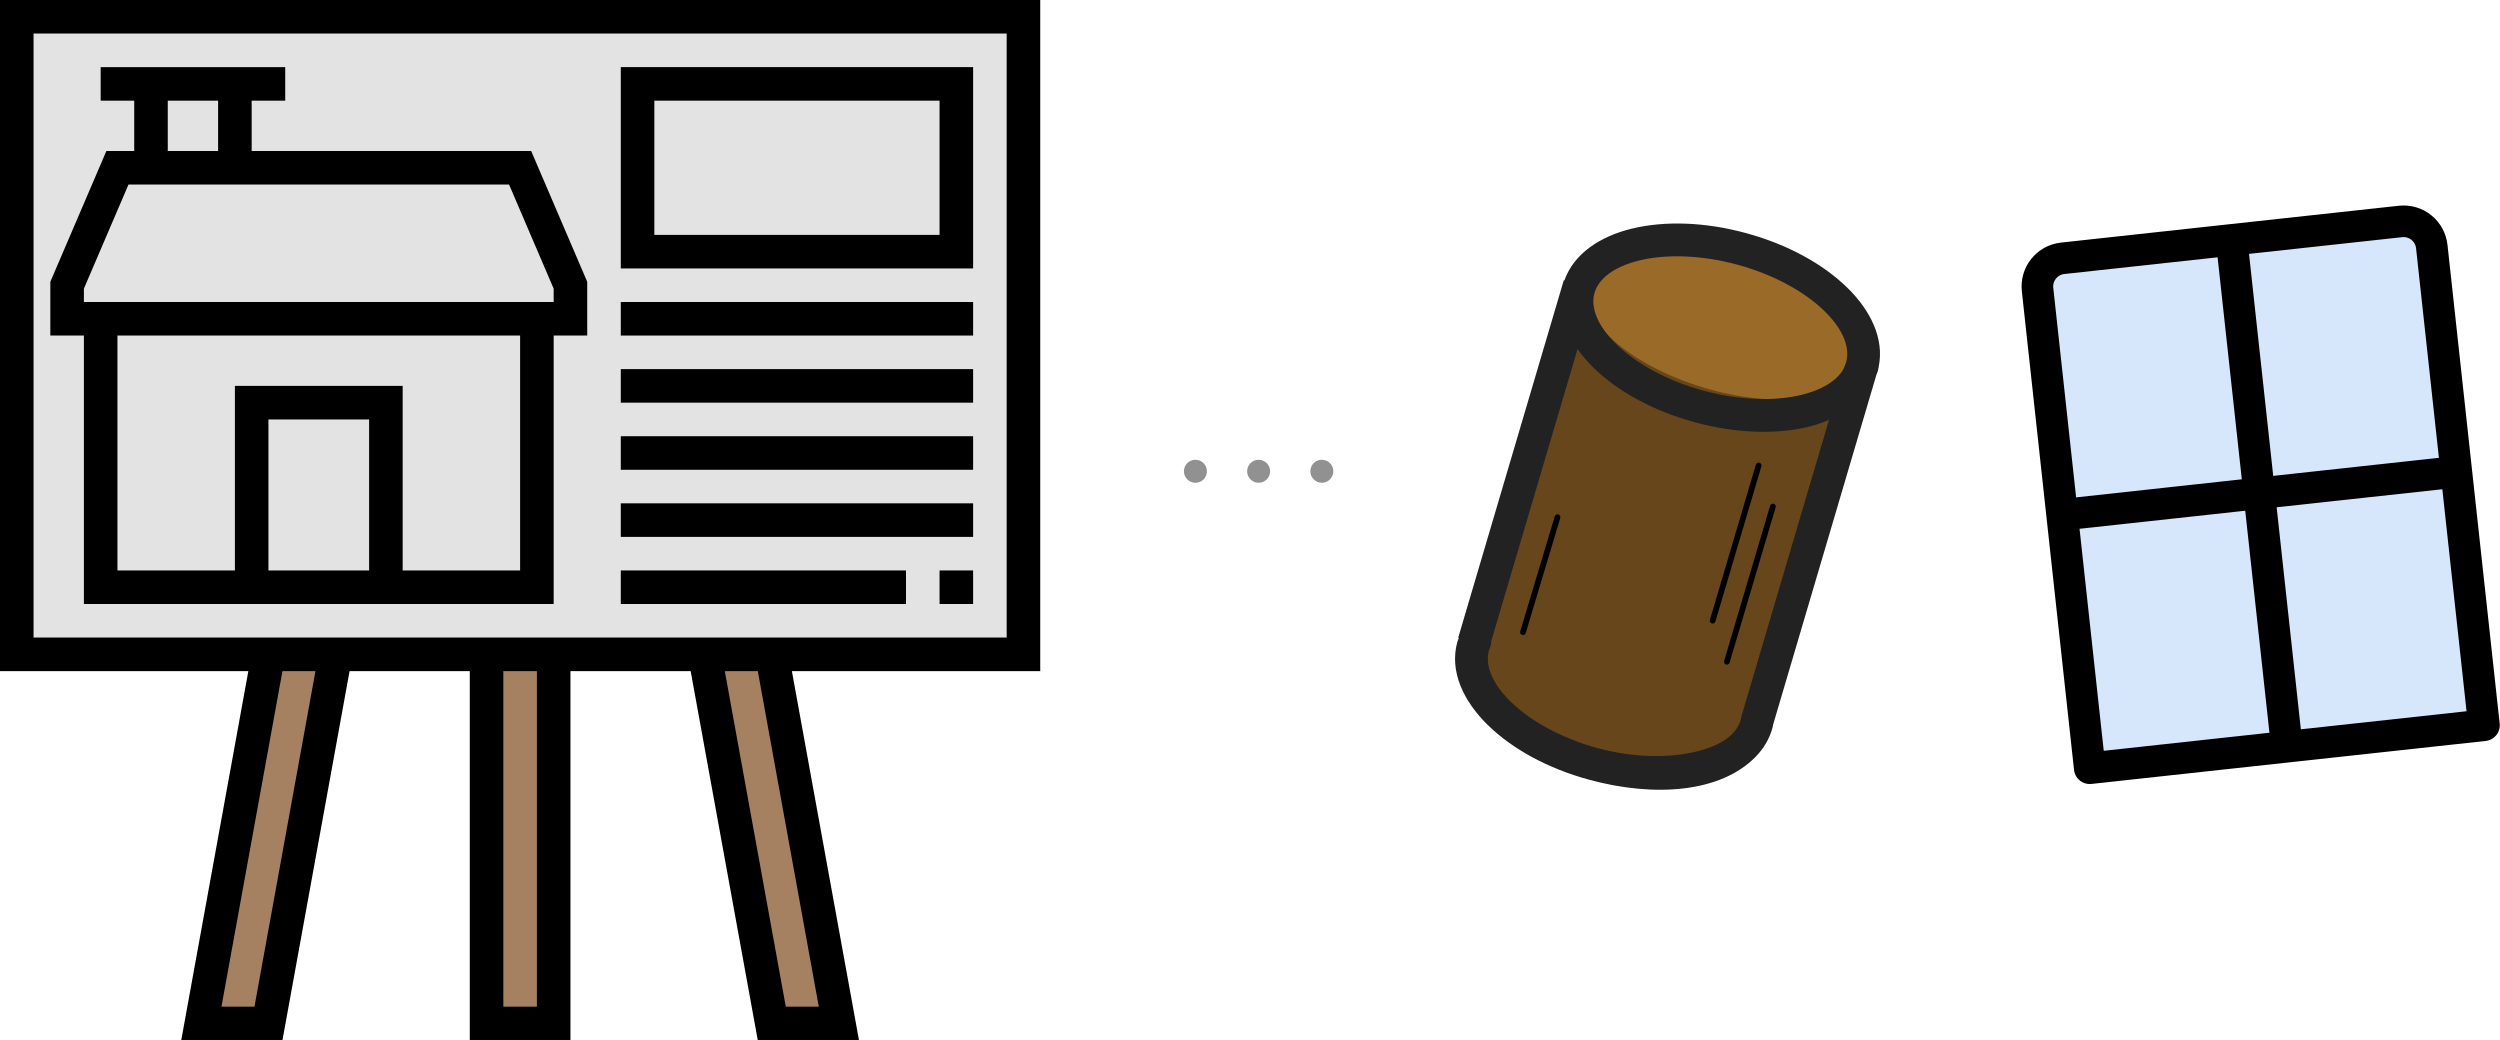 <svg width="435" height="181" viewBox="0 0 435 181" fill="none" xmlns="http://www.w3.org/2000/svg">
<rect x="3" y="3" width="174" height="110" fill="#E3E3E3"/>
<rect x="275.927" y="53.469" width="47.746" height="67.083" transform="rotate(16.818 275.927 53.469)" fill="#66461A"/>
<ellipse cx="278.5" cy="126" rx="22.5" ry="8" transform="rotate(16.938 278.5 126)" fill="#66461A"/>
<ellipse cx="299.5" cy="56.653" rx="24.286" ry="11.215" transform="rotate(16.938 299.5 56.653)" fill="#9A6A28"/>
<rect x="86" y="114" width="9" height="63" fill="#A58162"/>
<rect x="86" y="114" width="9" height="63" fill="#A58162"/>
<rect x="124.593" y="116.262" width="9" height="63" transform="rotate(-10.01 124.593 116.262)" fill="#A58162"/>
<rect x="124.593" y="116.262" width="9" height="63" transform="rotate(-10.01 124.593 116.262)" fill="#A58162"/>
<rect width="9" height="63" transform="matrix(-0.985 -0.174 -0.174 0.985 56.814 116.262)" fill="#A58162"/>
<rect width="9" height="63" transform="matrix(-0.985 -0.174 -0.174 0.985 56.814 116.262)" fill="#A58162"/>
<path d="M181 0H0V116.774H43.212L31.535 181H49.147L60.825 116.774H81.742V181H99.258V116.774H120.175L131.853 181H149.465L137.788 116.774H181V0ZM44.275 175.161H38.533L49.147 116.774H54.89L44.275 175.161ZM93.419 175.161H87.581V116.774H93.419V175.161ZM142.47 175.161H136.728L126.113 116.774H131.856L142.47 175.161ZM175.161 110.935H5.839V5.839H175.161V110.935Z" fill="black" stroke="black" stroke-width="0.001"/>
<path d="M14.597 105.096H96.338V58.386H102.177V49.03L92.424 26.273H43.79V17.515H49.629V11.677H17.516V17.515H23.355V26.273H18.511L8.758 49.03V58.386H14.597V105.096ZM64.226 99.257H46.709V72.983H64.226V99.257ZM90.5 99.257H70.064V67.144H40.871V99.257H20.435V58.386H90.5V99.257ZM29.193 17.515H37.951V26.273H29.193V17.515ZM14.597 50.227L22.359 32.112H88.576L96.338 50.227V52.548H14.597V50.227Z" fill="black" stroke="black" stroke-width="0.001"/>
<path d="M169.323 11.677H108.016V46.709H169.323V11.677ZM163.484 40.87H113.855V17.515H163.484V40.87Z" fill="black" stroke="black" stroke-width="0.001"/>
<path d="M169.323 52.548H108.016V58.387H169.323V52.548Z" fill="black" stroke="black" stroke-width="0.001"/>
<path d="M169.323 64.225H108.016V70.064H169.323V64.225Z" fill="black" stroke="black" stroke-width="0.001"/>
<path d="M169.323 75.903H108.016V81.742H169.323V75.903Z" fill="black" stroke="black" stroke-width="0.001"/>
<path d="M169.323 87.58H108.016V93.419H169.323V87.58Z" fill="black" stroke="black" stroke-width="0.001"/>
<path d="M169.322 99.258H163.484V105.097H169.322V99.258Z" fill="black" stroke="black" stroke-width="0.001"/>
<path d="M157.645 99.258H108.016V105.097H157.645V99.258Z" fill="black" stroke="black" stroke-width="0.001"/>
<path d="M358.9 44.945L417.694 38.534C418.993 38.393 420.296 38.773 421.315 39.592C422.334 40.41 422.986 41.6 423.128 42.9L432.21 126.192L363.616 133.671L354.534 50.379C354.393 49.08 354.773 47.777 355.592 46.758C356.41 45.739 357.6 45.087 358.9 44.945Z" fill="#D6E7FB"/>
<path d="M388.297 41.74L397.913 129.931M427.402 82.096L358.808 89.575M423.128 42.9C422.986 41.6 422.334 40.41 421.315 39.592C420.296 38.773 418.993 38.393 417.694 38.534L358.9 44.945C357.6 45.087 356.41 45.739 355.592 46.758C354.773 47.777 354.393 49.08 354.534 50.379L363.616 133.671L432.21 126.192L423.128 42.9Z" stroke="black" stroke-width="5.5" stroke-linecap="round" stroke-linejoin="round"/>
<path d="M305.474 131.688C306.862 130.268 307.883 128.57 308.393 126.701C308.408 126.652 308.421 126.602 308.433 126.552L308.529 126.051L308.553 125.98L326.487 65.24C326.576 64.989 326.694 64.757 326.765 64.496C326.808 64.336 326.818 64.177 326.854 64.017L326.901 63.845L326.886 63.845C327.91 58.938 325.472 54.005 321.424 50.052C317.197 45.925 311.063 42.539 303.838 40.568C296.614 38.596 289.611 38.392 283.874 39.8C278.424 41.138 273.853 44.115 272.208 48.796L272.098 48.764L253.726 110.97L253.836 111.002L253.645 111.504C253.615 111.581 253.588 111.659 253.565 111.739C252.17 116.859 254.679 122.055 258.907 126.182C263.135 130.309 269.268 133.696 276.492 135.667C287.97 138.799 299.41 137.885 305.474 131.688ZM301.41 127.713C297.95 131.25 288.146 132.95 277.993 130.179C271.593 128.433 266.23 125.388 262.881 122.119C259.536 118.854 258.398 115.695 259.061 113.248L259.053 113.24L259.228 112.785C259.393 112.41 259.475 112.003 259.469 111.593L274.491 60.738C275.293 61.873 276.225 62.963 277.271 63.984C281.498 68.112 287.64 71.49 294.864 73.461C302.088 75.433 309.091 75.636 314.829 74.228C316.029 73.934 317.152 73.512 318.248 73.059L303.186 124.048L303.178 124.071C303.105 124.254 303.052 124.443 303.018 124.636L302.898 125.224C302.656 126.094 302.192 126.914 301.41 127.713ZM320.414 64.772C319.19 66.46 316.873 67.868 313.465 68.704C308.921 69.819 302.765 69.72 296.365 67.974C289.965 66.227 284.593 63.174 281.246 59.905C277.898 56.637 276.757 53.482 277.425 51.034C278.093 48.586 280.678 46.439 285.222 45.324C289.766 44.209 295.945 44.316 302.345 46.063C308.745 47.809 314.101 50.847 317.449 54.115C320.686 57.276 321.832 60.324 321.302 62.736L321.135 63.292C320.962 63.797 320.754 64.304 320.414 64.772Z" fill="#222222"/>
<path d="M308.479 88.142L300.479 115.142" stroke="black" stroke-linecap="round"/>
<path d="M306 81L298 108" stroke="black" stroke-linecap="round"/>
<path d="M271 90L265 110" stroke="black" stroke-linecap="round"/>
<circle cx="208" cy="82" r="2" fill="#919191"/>
<circle cx="230" cy="82" r="2" fill="#919191"/>
<circle cx="219" cy="82" r="2" fill="#919191"/>
</svg>
